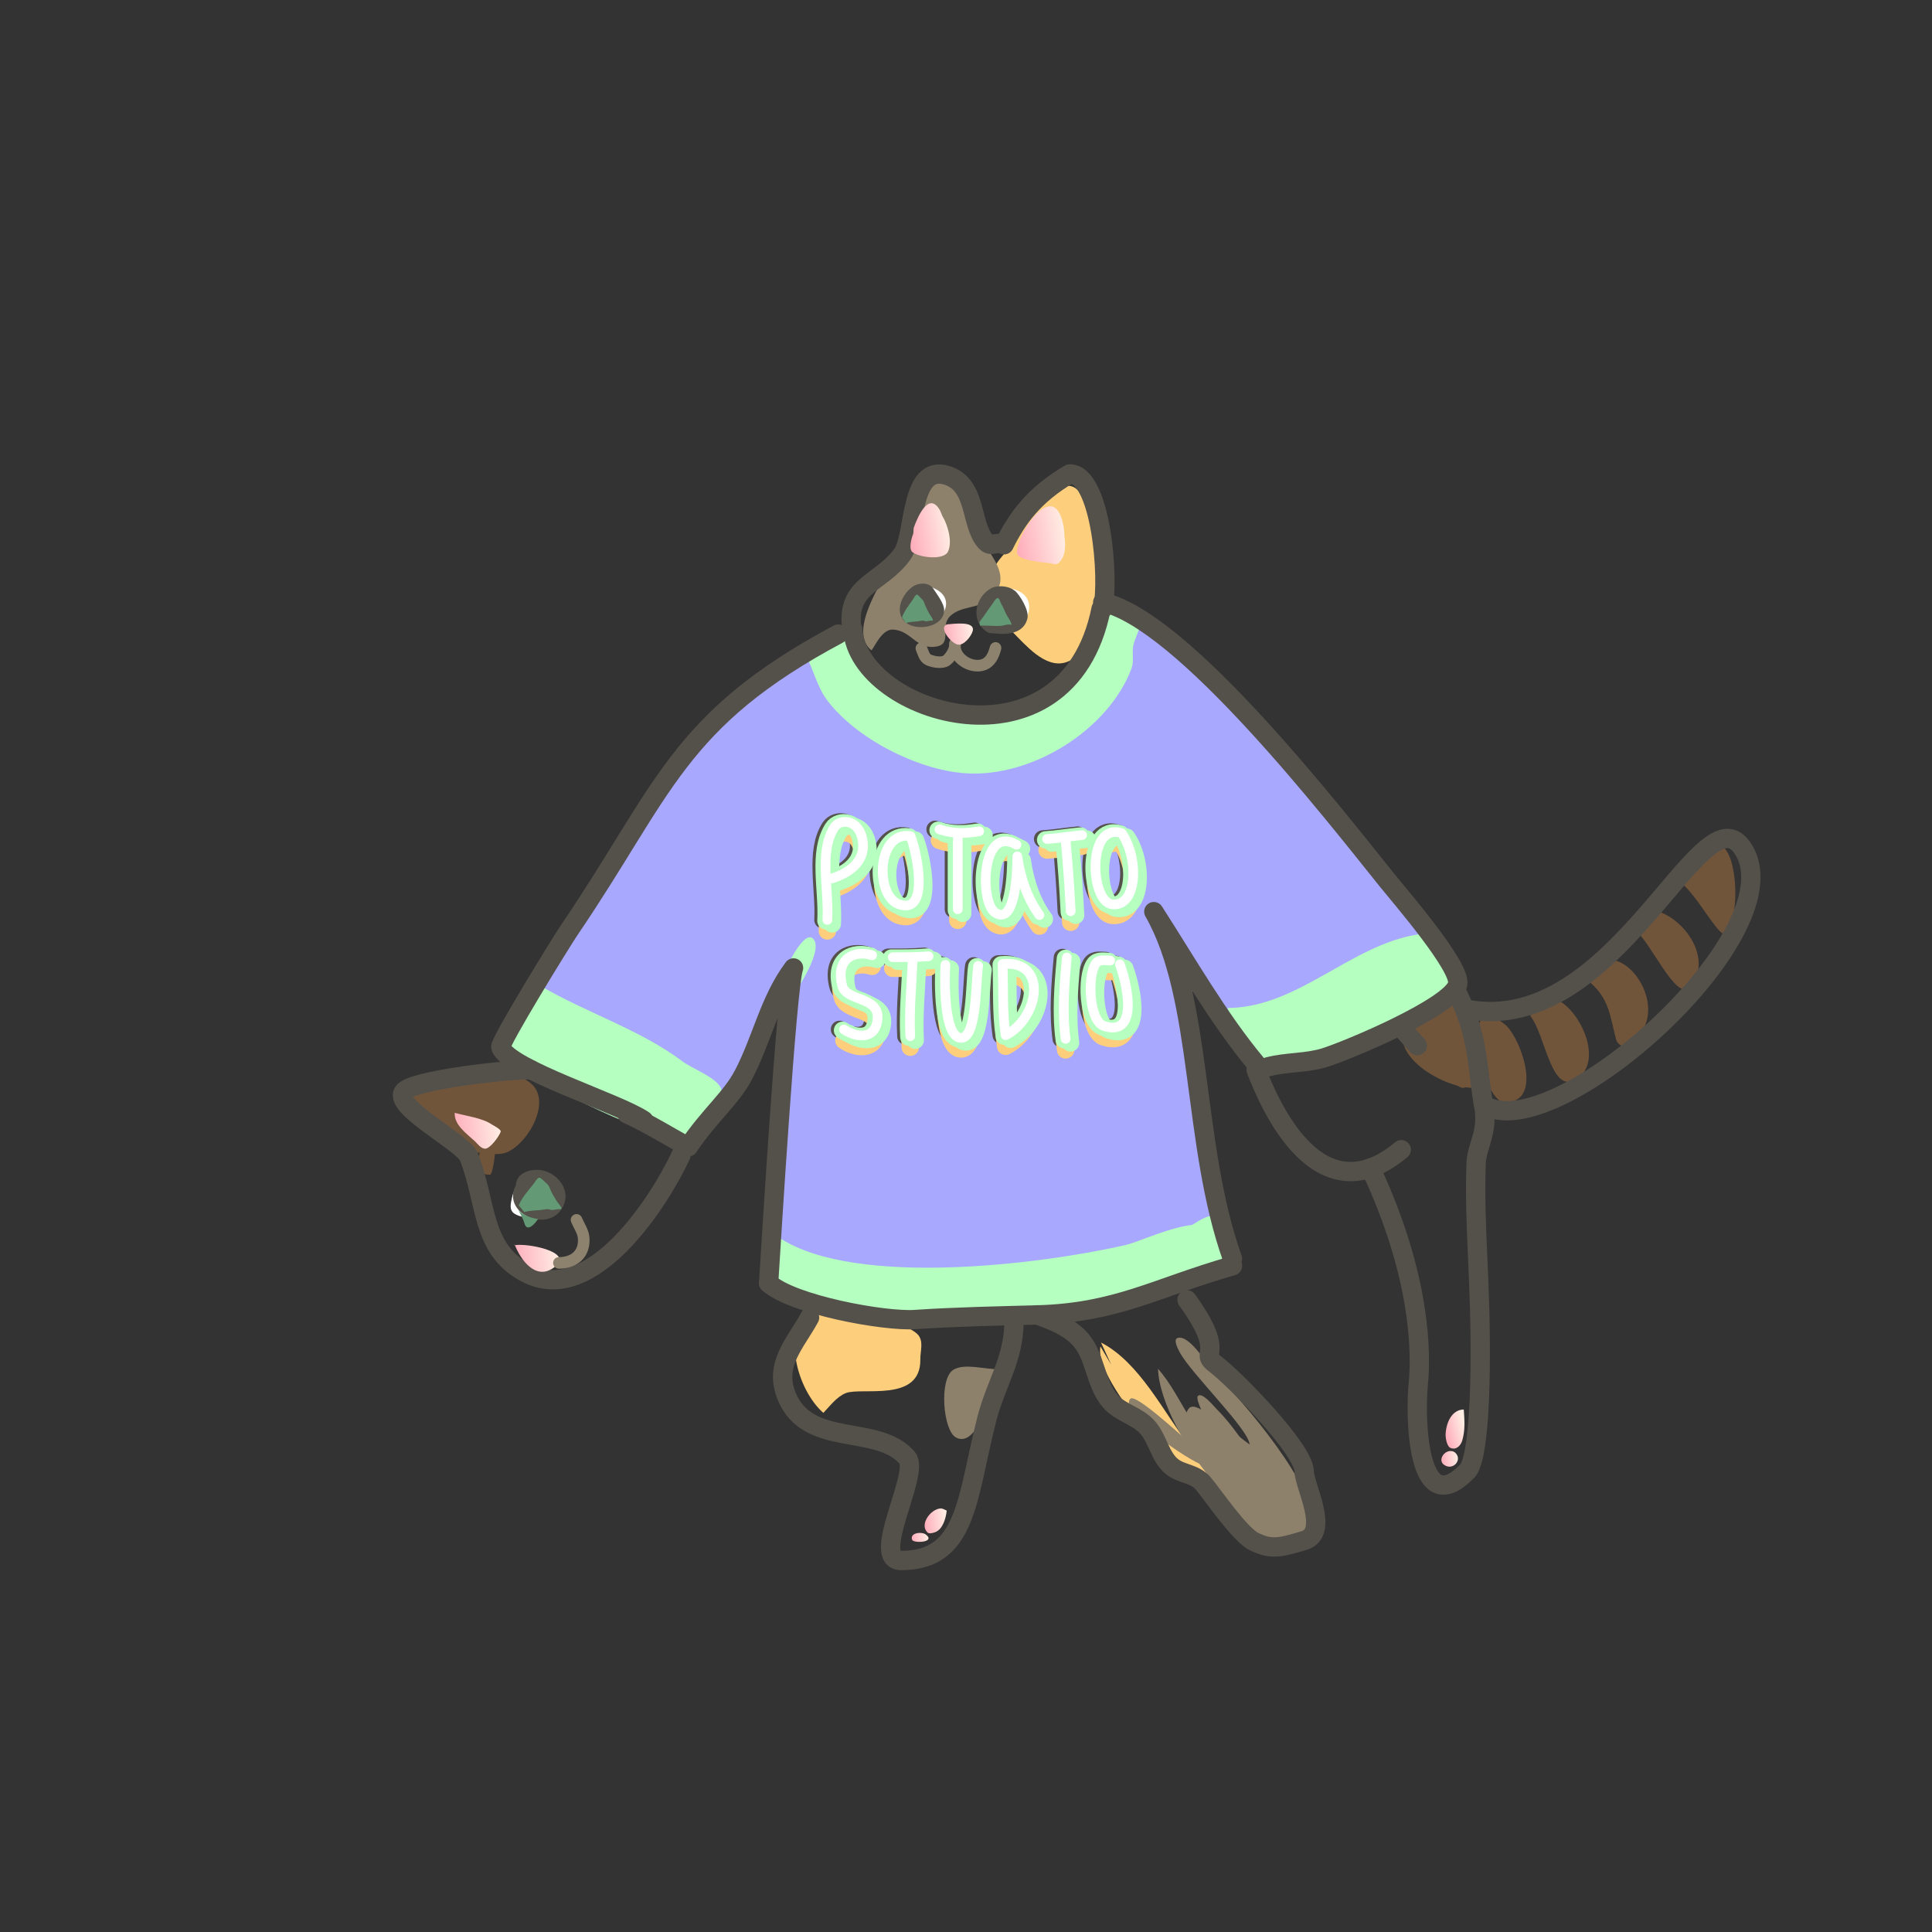 <?xml version="1.0" encoding="utf-8"?>
<svg x="0pt" y="0pt" width="1000pt" height="1000pt" viewBox="0 0 1000 1000" xmlns="http://www.w3.org/2000/svg" xmlns:xlink="http://www.w3.org/1999/xlink">
  <rect x="0" y="0" width="1000" height="1000" fill="#333333" stroke="none"/>
  <g id="1">
    <title>Layer 2</title>
    <defs>
      <title>Path</title>
      <g id="2">
        <defs>
          <path id="3" d="M438.235,333.404 C431.952,331.729,426.599,336.403,421.245,339.328 C407.016,347.104,393.548,355.602,382.339,367.432 C372.104,378.234,359.915,387.546,350.181,398.611 C328.925,422.773,302.836,464.485,286.923,492.719 C280.495,504.123,272.753,515.257,267.8,527.301 C266.358,530.808,262.87,536.311,263.203,540.188 C263.775,546.848,279.346,546.875,283.225,549.433 C296.546,558.218,311.757,566.494,326.626,572.336 C331.314,574.178,336.431,574.833,341.081,576.807 C345.977,578.885,353.646,589.199,359.459,586.11 C367.193,582,372.204,569.268,376.363,562.012 C380.474,554.841,385.856,548.247,389.864,540.951 C395.35,530.966,399.125,520.853,406.028,511.643 C408.147,519.251,405.577,528.593,404.893,536.272 C403.541,551.464,402.278,567.117,402.278,582.367 C402.278,587.595,400.651,603.873,407.443,604.009 C413.418,604.129,419.436,598.141,424.139,595.132 C435.432,587.907,446.088,582.582,455.597,572.63 C493.329,533.137,514.927,481.431,527.996,429.005 C531.734,414.006,532.089,398.343,532.21,383.036 C532.242,379.033,534.536,370.94,532.803,367.364 C531.762,365.215,525.503,368.137,523.832,368.477 C515.866,370.098,504.225,371.56,496.259,370.019 C493.874,369.557,492.032,367.71,489.715,367.029 C483.83,365.299,479.064,365.277,473.616,361.79 C470.787,359.979,469.333,356.83,466.515,355.005 C456.187,348.321,446.667,342.678,438.235,333.404 z"/>
        </defs>
        <use xlink:href="#3" style="fill:#a9a8ff;fill-opacity:1;fill-rule:nonzero;opacity:1;stroke:none;"/>
      </g>
    </defs>
    <use xlink:href="#2"/>
    <defs>
      <title>Path</title>
      <g id="4">
        <defs>
          <path id="5" d="M406.436,597.902 C403.314,613.511,405.095,628.689,403.001,644.255 C402.363,648.993,399.976,659.076,403.421,663.158 C413.964,675.655,434.765,674.756,449.352,678.371 C477.806,685.423,503.295,677.856,531.555,675.225 C543.193,674.142,554.678,675.018,566.296,673.131 C577.767,671.267,588.436,666.351,599.631,663.88 C606.88,662.279,613.413,664.29,620.599,660.772 C632.982,654.709,631.616,640.887,629.292,629.047 C623.51,599.586,617.511,575.864,614.754,545.656 C614.211,539.702,612.991,516.211,617.717,512.378 C623.066,508.04,628.106,516.018,629.756,519.718 C633.688,528.541,644.967,554.321,655.197,555.308 C664.317,556.188,670.675,546.366,678.628,543.562 C697.509,536.906,722.102,535.578,737.08,521.13 C744.031,514.424,750.98,511.285,747.102,499.559 C744.016,490.226,733.449,479.563,726.83,472.486 C716.72,461.677,707.419,448.781,697.905,437.04 C692.416,430.267,688.661,419.337,679.836,416.011 C656.438,407.193,610.879,412.096,585.351,413.275 C558.213,414.528,524.194,415.123,502.567,433.395 C479.739,452.682,470.912,477.049,457.955,502.993 C441.308,536.323,425.294,566.467,406.436,597.902 z"/>
        </defs>
        <use xlink:href="#5" style="fill:#a9a8ff;fill-opacity:1;fill-rule:nonzero;opacity:1;stroke:none;"/>
      </g>
    </defs>
    <use xlink:href="#4"/>
    <defs>
      <title>Path</title>
      <g id="6">
        <defs>
          <path id="7" d="M543.85,441.668 C542.076,441.55,523.573,437.42,523.169,437.049 C519.4,433.591,520.912,422.479,521.168,417.863 C522.066,401.633,519.5,386.51,529.717,372.14 C536.138,363.108,547.681,360.167,554.335,350.986 C558.372,345.416,570.965,320.116,576.22,318.87 C587.941,316.091,598.616,329.378,605.466,336.865 C611.378,343.327,619.298,346.51,625.245,352.279 C636.966,363.649,645.717,377.476,657.373,389.146 C664.758,396.54,678.121,402.058,679.886,413.77 C682.934,433.997,659.552,430.838,646.207,432.385 C632.963,433.92,619.5,436.228,606.212,437.124 C600.518,437.508,594.571,436.13,588.982,436.881 C582.694,437.726,576.939,440.356,570.581,441.047 C558.63,442.345,548.112,440.35,536.165,443.864"/>
        </defs>
        <use xlink:href="#7" style="fill:#a9a8ff;fill-opacity:1;fill-rule:nonzero;opacity:1;stroke:none;"/>
      </g>
    </defs>
    <use xlink:href="#6"/>
  </g>
  <g id="8">
    <title>Layer 3</title>
    <defs>
      <title>Path</title>
      <g id="9">
        <defs>
          <path id="10" d="M246.041,596.53 C250.728,596.53,256.856,598.174,261.318,596.782 C272.409,593.322,286.255,570.296,274.717,560.685 C262.587,550.581,241.417,561.597,228.563,563.228 C225.072,563.671,213.506,562.381,212.216,567.133 C211.873,568.394,241.842,592.709,246.041,596.53 z"/>
        </defs>
        <use xlink:href="#10" style="fill:#71553b;fill-opacity:1;fill-rule:nonzero;opacity:1;stroke:none;"/>
      </g>
    </defs>
    <use xlink:href="#9"/>
    <defs>
      <title>Path</title>
      <g id="11">
        <defs>
          <path id="12" d="M256.252,594.892 C256.554,596.3,255.002,608.057,253.63,608.041 C243.509,607.923,248.524,599.436,248.78,593.036"/>
        </defs>
        <use xlink:href="#12" style="fill:#71553b;fill-opacity:1;fill-rule:nonzero;opacity:1;stroke:none;"/>
      </g>
    </defs>
    <use xlink:href="#11"/>
    <defs>
      <title>Path</title>
      <g id="13">
        <defs>
          <path id="14" d="M754.086,528.681 C747.833,526.001,737.326,520.942,735.39,532.281 C734.433,537.883,751.96,564.371,757.745,563.066 C761.21,562.285,760.521,554.122,760.462,551.614 C760.211,540.807,756.797,528.168,749.523,520.164"/>
        </defs>
        <use xlink:href="#14" style="fill:#71553b;fill-opacity:1;fill-rule:nonzero;opacity:1;stroke:none;"/>
      </g>
    </defs>
    <use xlink:href="#13"/>
    <defs>
      <title>Path</title>
      <g id="15">
        <defs>
          <path id="16" d="M779.638,530.811 C788.12,539.293,798.642,571.365,778.487,570.502 C767.072,570.013,753.432,508.98,779.638,530.811 z"/>
        </defs>
        <use xlink:href="#16" style="fill:#71553b;fill-opacity:1;fill-rule:nonzero;opacity:1;stroke:none;"/>
      </g>
    </defs>
    <use xlink:href="#15"/>
    <defs>
      <title>Path</title>
      <g id="17">
        <defs>
          <path id="18" d="M792.11,525.944 C799.846,535.228,802.702,566.634,815.704,558.716 C837.115,545.678,801.569,495.671,792.11,525.944 z"/>
        </defs>
        <use xlink:href="#18" style="fill:#71553b;fill-opacity:1;fill-rule:nonzero;opacity:1;stroke:none;"/>
      </g>
    </defs>
    <use xlink:href="#17"/>
    <defs>
      <title>Path</title>
      <g id="19">
        <defs>
          <path id="20" d="M822.833,508.301 C833.146,517.24,833.304,526.042,836.536,538.191 C837.122,540.392,840.26,542.589,842.477,541.155 C871.905,522.12,831.775,475.509,822.833,508.301 z"/>
        </defs>
        <use xlink:href="#20" style="fill:#71553b;fill-opacity:1;fill-rule:nonzero;opacity:1;stroke:none;"/>
      </g>
    </defs>
    <use xlink:href="#19"/>
    <defs>
      <title>Path</title>
      <g id="21">
        <defs>
          <path id="22" d="M846.559,481.836 C853.874,486.569,867.506,518.373,874.362,511.059 C886.582,498.024,873.728,477.093,858.652,471.916 C850.301,469.049,846.074,472.608,846.559,481.836 z"/>
        </defs>
        <use xlink:href="#22" style="fill:#71553b;fill-opacity:1;fill-rule:nonzero;opacity:1;stroke:none;"/>
      </g>
    </defs>
    <use xlink:href="#21"/>
    <defs>
      <title>Path</title>
      <g id="23">
        <defs>
          <path id="24" d="M869.982,456.893 C877.977,462.667,889.76,485.189,892.604,483.1 C900.921,476.988,899.596,442.371,891.237,438.089 C880.563,432.621,867.379,454.935,867.853,462.976"/>
        </defs>
        <use xlink:href="#24" style="fill:#71553b;fill-opacity:1;fill-rule:nonzero;opacity:1;stroke:none;"/>
      </g>
    </defs>
    <use xlink:href="#23"/>
    <defs>
      <title>Path</title>
      <g id="25">
        <defs>
          <path id="26" d="M761.849,563.027 C746.143,563.027,712.971,543.426,731.346,525.687 C733.845,523.275,737.454,524.406,740.471,523.25 C744.542,521.689,750.941,516.844,755.599,518.721 C759.363,520.238,761.505,557.184,761.849,563.027 z"/>
        </defs>
        <use xlink:href="#26" style="fill:#71553b;fill-opacity:1;fill-rule:nonzero;opacity:1;stroke:none;"/>
      </g>
    </defs>
    <use xlink:href="#25"/>
    <defs>
      <title>Path</title>
      <g id="27">
        <defs>
          <path id="28" d="M521.739,284.547 C503.616,303.341,511.59,314.431,526.974,330.062 C534.166,337.37,544.807,348.437,555.65,340.828 C561.542,336.693,563.218,327.993,565.236,321.703 C572.369,299.461,574.182,290.515,563.911,268.48 C561.453,263.206,561.855,256.471,556.684,252.711 C545.893,244.863,525.302,275.778,521.739,284.547 z"/>
        </defs>
        <use xlink:href="#28" style="fill:#fdcf7c;fill-opacity:1;fill-rule:nonzero;opacity:1;stroke:none;"/>
      </g>
    </defs>
    <use xlink:href="#27"/>
    <defs>
      <title>Path</title>
      <g id="29">
        <defs>
          <path id="30" d="M426.166,731.306 C429.563,727.784,433.162,722.838,437.863,721.043 C446.254,717.839,476.729,726.146,476.366,703.547 C476.301,699.479,478.081,694.678,475.423,691.202 C469.792,683.836,429.214,673.475,421.546,677.775 C403.356,687.975,412.786,719.653,426.166,731.306 z"/>
        </defs>
        <use xlink:href="#30" style="fill:#fdcf7c;fill-opacity:1;fill-rule:nonzero;opacity:1;stroke:none;"/>
      </g>
    </defs>
    <use xlink:href="#29"/>
    <defs>
      <title>Path</title>
      <g id="31">
        <defs>
          <path id="32" d="M575.169,706.388 C575.169,706.388,569.889,694.893,569.889,694.893 C589.876,705.17,602.366,731.181,615.501,748.172 C617.004,750.117,629.417,767.357,626.037,768.406 C617.834,770.951,565.664,715.195,569.609,696.936"/>
        </defs>
        <use xlink:href="#32" style="fill:#fdcf7c;fill-opacity:1;fill-rule:nonzero;opacity:1;stroke:none;"/>
      </g>
    </defs>
    <use xlink:href="#31"/>
    <defs>
      <title>Path</title>
      <g id="33">
        <defs>
          <path id="34" d="M506.119,275.82 C510.969,286.38,526.05,298.568,511.983,310.267 C506.126,315.138,497.323,313.544,491.761,318.927 C486.417,324.1,492.871,332.993,485.077,334.564 C474.3,336.736,471.878,326.226,462.086,325.872 C455.767,325.643,451.744,337.218,450.921,336.517 C435.466,323.358,468.219,286.208,471.936,271.654 C473.319,266.237,477.939,250.623,484.232,249.458 C497.779,246.952,499.787,268.25,506.119,275.82 z"/>
        </defs>
        <use xlink:href="#34" style="fill:#8d816c;fill-opacity:1;fill-rule:nonzero;opacity:1;stroke:none;"/>
      </g>
    </defs>
    <use xlink:href="#33"/>
    <defs>
      <title>Path</title>
      <g id="35">
        <defs>
          <path id="36" d="M625.993,764.425 C614.917,751.101,600.023,726.193,599.382,708.478 C612.514,723.171,620.204,750.32,639.081,759.278 C638.935,746.963,624.706,735.507,619.899,724.64 C629,732.315,637.062,740.662,646.782,747.649 C646.345,739.755,616.551,711.013,610.675,700.014 C609.991,698.733,606.983,693.316,609.503,692.53 C615.944,690.521,625.844,708.04,629.774,711.855 C641.984,723.709,683.921,772.036,677.82,788.667 C665.099,823.341,634.515,775.032,625.993,764.425 z"/>
        </defs>
        <use xlink:href="#36" style="fill:#8d816c;fill-opacity:1;fill-rule:nonzero;opacity:1;stroke:none;"/>
      </g>
    </defs>
    <use xlink:href="#35"/>
    <defs>
      <title>Path</title>
      <g id="37">
        <defs>
          <path id="38" d="M644.244,759.923 C635.07,754.052,628.227,742.206,623.202,732.647 C622.469,731.253,618.572,723.551,620.159,722.41 C622.547,720.691,628.29,727.924,629.698,729.317 C638.554,738.084,644.469,748.326,652.011,758.105"/>
        </defs>
        <use xlink:href="#38" style="fill:#8d816c;fill-opacity:1;fill-rule:nonzero;opacity:1;stroke:none;"/>
      </g>
    </defs>
    <use xlink:href="#37"/>
    <defs>
      <title>Path</title>
      <g id="39">
        <defs>
          <path id="40" d="M650.222,759.297 C646.28,754.424,620.89,722.005,615.295,729.091 C605.661,741.289,634.403,763.996,641.406,772.652"/>
        </defs>
        <use xlink:href="#40" style="fill:#8d816c;fill-opacity:1;fill-rule:nonzero;opacity:1;stroke:none;"/>
      </g>
    </defs>
    <use xlink:href="#39"/>
    <defs>
      <title>Path</title>
      <g id="41">
        <defs>
          <path id="42" d="M615.969,746.812 C612.626,744.35,587.764,720.917,585.04,724.025 C578.582,731.395,615.718,756.43,623.089,758.571"/>
        </defs>
        <use xlink:href="#42" style="fill:#8d816c;fill-opacity:1;fill-rule:nonzero;opacity:1;stroke:none;"/>
      </g>
    </defs>
    <use xlink:href="#41"/>
    <defs>
      <title>Path</title>
      <g id="43">
        <defs>
          <path id="44" d="M516.144,708.67 C509.514,708.736,498.914,705.482,493.359,709.054 C485.962,713.811,488.098,740.416,494.78,744.026 C506.457,750.336,514.099,717.863,516.144,708.67 z"/>
        </defs>
        <use xlink:href="#44" style="fill:#8d816c;fill-opacity:1;fill-rule:nonzero;opacity:1;stroke:none;"/>
      </g>
    </defs>
    <use xlink:href="#43"/>
  </g>
  <g id="45">
    <title>Layer 5</title>
    <defs>
      <title>Path</title>
      <g id="46">
        <defs>
          <path id="47" d="M417.049,339.076 C421.038,346.49,422.982,355.581,428.053,362.338 C442.988,382.239,474.734,398.426,499.425,400.229 C533.555,402.722,573.611,378.066,585.66,346.013 C587.016,342.407,585.938,338.475,586.481,334.774 C587.163,330.129,591.105,324.613,590.419,319.808 C589.418,312.802,571.528,312.292,567.706,316.266 C563.138,321.017,563.622,328.722,560.588,334.219 C550.739,352.06,537.947,365.017,516.021,367.193 C505.746,368.212,495.72,365.921,485.604,365.8 C482.218,365.76,478.923,368.647,475.494,367.538 C469.611,365.636,461.489,357.394,456.952,353.168 C450.275,346.95,446.368,333.163,438.43,329.28 C430.237,325.273,419.449,332.064,417.049,339.076 z"/>
        </defs>
        <use xlink:href="#47" style="fill:#b5ffc1;fill-opacity:1;fill-rule:nonzero;opacity:1;stroke:none;"/>
      </g>
    </defs>
    <use xlink:href="#46"/>
    <defs>
      <title>Path</title>
      <g id="48">
        <defs>
          <path id="49" d="M280.064,510.464 C303.461,524.179,331.738,533.131,353.298,549.407 C358.129,553.054,371.228,557.86,373.27,563.512 C373.96,565.423,369.33,576.304,368,578.159 C364.459,583.102,354.932,588.729,348.732,588.385 C333.147,587.519,271.475,558.533,263.733,545.435 C258.283,536.213,270.401,511.201,280.064,510.464 z"/>
        </defs>
        <use xlink:href="#49" style="fill:#b5ffc1;fill-opacity:1;fill-rule:nonzero;opacity:1;stroke:none;"/>
      </g>
    </defs>
    <use xlink:href="#48"/>
    <defs>
      <title>Path</title>
      <g id="50">
        <defs>
          <path id="51" d="M635.374,521.735 C671.75,521.587,698.836,489.2,733.83,483.677 C739.717,482.748,752.462,504.515,752.426,510.144 C752.374,518.431,729.459,525.3,723.606,529.179 C712.724,536.391,663.653,553.481,651.589,548.964 C643.515,545.941,638.037,529.359,635.374,521.735 z"/>
        </defs>
        <use xlink:href="#51" style="fill:#b5ffc1;fill-opacity:1;fill-rule:nonzero;opacity:1;stroke:none;"/>
      </g>
    </defs>
    <use xlink:href="#50"/>
    <defs>
      <title>Path</title>
      <g id="52">
        <defs>
          <path id="53" d="M403.874,507.808 C405.009,504.767,415.392,481.232,420.647,485.688 C426.786,490.894,412.783,512.157,409.651,516.479"/>
        </defs>
        <use xlink:href="#53" style="fill:#b5ffc1;fill-opacity:1;fill-rule:nonzero;opacity:1;stroke:none;"/>
      </g>
    </defs>
    <use xlink:href="#52"/>
    <defs>
      <title>Path</title>
      <g id="54">
        <defs>
          <path id="55" d="M403.883,640.994 C443.312,666.316,538.204,654.501,582.38,644.495 C594.116,641.837,633.577,620.499,634.01,646.78 C634.257,661.73,592.506,670.097,582.069,674.534 C556.69,685.322,416.164,687.236,398.868,665.045 C395.116,660.231,402.989,646.527,403.883,640.994 z"/>
        </defs>
        <use xlink:href="#55" style="fill:#b5ffc1;fill-opacity:1;fill-rule:nonzero;opacity:1;stroke:none;"/>
      </g>
    </defs>
    <use xlink:href="#54"/>
    <defs>
      <title>Path</title>
      <g id="56">
        <defs>
          <path id="57" d="M610.252,638.615 C613.988,636.33,627.126,625.899,629.52,630.449 C635.145,641.142,619.042,642.624,612.516,643.751"/>
        </defs>
        <use xlink:href="#57" style="fill:#b5ffc1;fill-opacity:1;fill-rule:nonzero;opacity:1;stroke:none;"/>
      </g>
    </defs>
    <use xlink:href="#56"/>
  </g>
  <g id="58">
    <title>Layer 1</title>
    <defs>
      <title>Path</title>
      <g id="59">
        <defs>
          <path id="60" d="M441.394,325.861 C444.317,369.719,552.414,402.696,569.936,315.09"/>
        </defs>
        <use xlink:href="#60" style="fill:none;opacity:1;stroke:#54514b;stroke-linecap:round;stroke-linejoin:round;stroke-miterlimit:11;stroke-opacity:1;stroke-width:10;"/>
      </g>
    </defs>
    <use xlink:href="#59"/>
    <defs>
      <title>Path</title>
      <g id="61">
        <defs>
          <path id="62" d="M433.866,328.214 C350.489,372.681,343.848,408.982,294.889,481.012 C290.435,487.566,258.31,539.838,259.209,542.1 C263.797,553.632,320.159,570.961,333.185,579.917"/>
        </defs>
        <use xlink:href="#62" style="fill:none;opacity:1;stroke:#54514b;stroke-linecap:round;stroke-linejoin:round;stroke-miterlimit:11;stroke-opacity:1;stroke-width:10;"/>
      </g>
    </defs>
    <use xlink:href="#61"/>
    <defs>
      <title>Path</title>
      <g id="63">
        <defs>
          <path id="64" d="M570.774,311.747 C612.176,320.626,690.332,421.222,718.044,455.725 C724.45,463.7,756.568,500.735,754.483,509.472 C751.724,521.028,697.869,543.616,685.692,547.419 C676.257,550.366,666.046,549.642,656.4,552.159"/>
        </defs>
        <use xlink:href="#64" style="fill:none;opacity:1;stroke:#54514b;stroke-linecap:round;stroke-linejoin:round;stroke-miterlimit:11;stroke-opacity:1;stroke-width:10;"/>
      </g>
    </defs>
    <use xlink:href="#63"/>
    <defs>
      <title>Path</title>
      <g id="65">
        <defs>
          <path id="66" d="M324.482,576.486 C335.167,581.235,345.94,588.073,356.232,593.613 C367.453,577.037,378.385,568.556,384.755,556.458 C394.371,538.193,398.217,517.701,410.735,501.01 C407.274,510.219,399.291,640.793,397.834,664.11"/>
        </defs>
        <use xlink:href="#66" style="fill:none;opacity:1;stroke:#54514b;stroke-linecap:round;stroke-linejoin:round;stroke-miterlimit:11;stroke-opacity:1;stroke-width:10;"/>
      </g>
    </defs>
    <use xlink:href="#65"/>
    <defs>
      <title>Path</title>
      <g id="67">
        <defs>
          <path id="68" d="M397.834,664.11 C410.114,675.272,457.548,684.093,473.693,682.988 C494.256,681.58,516.14,681.164,536.747,680.603 C578.175,679.475,598.11,666.552,637.95,655.17"/>
        </defs>
        <use xlink:href="#68" style="fill:none;opacity:1;stroke:#54514b;stroke-linecap:round;stroke-linejoin:round;stroke-miterlimit:11;stroke-opacity:1;stroke-width:10;"/>
      </g>
    </defs>
    <use xlink:href="#67"/>
    <defs>
      <title>Path</title>
      <g id="69">
        <defs>
          <path id="70" d="M637.909,651.474 C616.638,591.913,622.934,516.87,597.213,471.858 C614.589,498.854,630.627,527.161,650.164,550.606"/>
        </defs>
        <use xlink:href="#70" style="fill:none;opacity:1;stroke:#54514b;stroke-linecap:round;stroke-linejoin:round;stroke-miterlimit:11;stroke-opacity:1;stroke-width:10;"/>
      </g>
    </defs>
    <use xlink:href="#69"/>
    <defs>
      <title>Path</title>
      <g id="71">
        <defs>
          <path id="72" d="M274.898,553.737 C265.806,553.232,212.371,558.91,208.71,565.356 C204.13,573.418,239.856,591.464,242.706,598.734 C252.134,622.79,248.876,646.458,272.127,658.796 C306.306,676.933,341.596,621.456,352.46,597.919"/>
        </defs>
        <use xlink:href="#72" style="fill:none;opacity:1;stroke:#54514b;stroke-linecap:round;stroke-linejoin:round;stroke-miterlimit:11;stroke-opacity:1;stroke-width:10;"/>
      </g>
    </defs>
    <use xlink:href="#71"/>
    <defs>
      <title>Path</title>
      <g id="73">
        <defs>
          <path id="74" d="M419.024,681.958 C411.858,695.265,400.367,706.051,407.184,722.709 C418.269,749.796,454.244,736.756,469.583,754.576 C476.349,762.435,450.083,807.707,466.408,807.707 C500.702,807.707,500.247,775.661,510.758,734.518 C515.455,716.13,524.807,703.494,524.824,684.073"/>
        </defs>
        <use xlink:href="#74" style="fill:none;opacity:1;stroke:#54514b;stroke-linecap:round;stroke-linejoin:round;stroke-miterlimit:11;stroke-opacity:1;stroke-width:10;"/>
      </g>
    </defs>
    <use xlink:href="#73"/>
    <defs>
      <title>Path</title>
      <g id="75">
        <defs>
          <path id="76" d="M536.814,680.547 C544.453,683.411,552.02,686.131,557.982,691.955 C567.329,701.087,566.343,715.675,574.796,725.345 C579.947,731.239,588.172,732.671,593.563,738.346 C599.206,744.287,600.323,754.217,606.758,759.225 C611.724,763.09,618.365,762.645,622.785,767.836 C627.636,773.533,641.688,794.352,649.107,797.924 C657.599,802.013,661.816,801.398,675.059,797.356 C688.483,793.259,675.059,768.812,675.059,761.685 C675.059,750.19,638.342,712.935,629.085,706.099 C620.157,699.507,635.298,701.656,614.4,672.788"/>
        </defs>
        <use xlink:href="#76" style="fill:none;opacity:1;stroke:#54514b;stroke-linecap:round;stroke-linejoin:round;stroke-miterlimit:11;stroke-opacity:1;stroke-width:10;"/>
      </g>
    </defs>
    <use xlink:href="#75"/>
    <defs>
      <title>Path</title>
      <g id="77">
        <defs>
          <path id="78" d="M441.394,328.214 C436.25,302.497,455.624,302.826,467.101,286.754 C473.948,277.166,470.515,239.915,490.144,246.052 C505.694,250.914,502.07,270.842,509.965,280.111 C513.042,283.723,515.272,279.912,519.697,281.971 C526.529,268.155,535.048,256.266,553.697,245.295 C569.936,245.295,574.294,299.722,570.774,315.09"/>
        </defs>
        <use xlink:href="#78" style="fill:none;opacity:1;stroke:#54514b;stroke-linecap:round;stroke-linejoin:round;stroke-miterlimit:11;stroke-opacity:1;stroke-width:10;"/>
      </g>
    </defs>
    <use xlink:href="#77"/>
    <defs>
      <title>Path</title>
      <g id="79">
        <defs>
          <path id="80" d="M709.337,604.587 C735.798,660.969,735.598,701.013,734.122,716.032 C732.344,734.127,733.509,788.017,759.435,761.456 C764.633,756.13,765.922,727.053,766.127,708.335 C766.629,662.31,762.906,636.272,764.008,602.461 C764.317,592.979,770.678,585.756,767.898,571.822 C764.913,556.854,765.743,536.818,754.58,514.671"/>
        </defs>
        <use xlink:href="#80" style="fill:none;opacity:1;stroke:#54514b;stroke-linecap:round;stroke-linejoin:round;stroke-miterlimit:11;stroke-opacity:1;stroke-width:10;"/>
      </g>
    </defs>
    <use xlink:href="#79"/>
    <defs>
      <title>Path</title>
      <g id="81">
        <defs>
          <path id="82" d="M650.164,553.705 C657.556,573.141,682.92,630.511,725.284,595.087"/>
        </defs>
        <use xlink:href="#82" style="fill:none;opacity:1;stroke:#54514b;stroke-linecap:round;stroke-linejoin:round;stroke-miterlimit:11;stroke-opacity:1;stroke-width:10;"/>
      </g>
    </defs>
    <use xlink:href="#81"/>
    <defs>
      <title>Path</title>
      <g id="83">
        <defs>
          <path id="84" d="M767.898,571.822 C804.447,595.162,932.212,480.872,901.538,438.409 C880.244,408.933,835.93,536.791,759.435,522.449"/>
        </defs>
        <use xlink:href="#84" style="fill:none;opacity:1;stroke:#54514b;stroke-linecap:round;stroke-linejoin:round;stroke-miterlimit:11;stroke-opacity:1;stroke-width:10;"/>
      </g>
    </defs>
    <use xlink:href="#83"/>
    <defs>
      <title>Path</title>
      <g id="85">
        <defs>
          <path id="86" d="M726.213,532.95 C726.213,532.95,733.634,541.244,733.634,541.244"/>
        </defs>
        <use xlink:href="#86" style="fill:none;opacity:1;stroke:#54514b;stroke-linecap:round;stroke-linejoin:round;stroke-miterlimit:11;stroke-opacity:1;stroke-width:10;"/>
      </g>
    </defs>
    <use xlink:href="#85"/>
  </g>
  <g id="87">
    <title>Layer 4</title>
    <linearGradient x1="471.338" y1="276.178" x2="491.576" y2="272.767" gradientUnits="userSpaceOnUse" id="90">
      <stop style="stop-color:#ffafbc;stop-opacity:1;"/>
      <stop offset="1" style="stop-color:#ffeee4;stop-opacity:1;"/>
    </linearGradient>
    <defs>
      <title>Path</title>
      <g id="88">
        <defs>
          <path id="89" d="M487.749,267.067 C487.24,265.874,486.83,264.566,486.125,263.472 C480.32,254.467,474.814,268.216,473.113,272.717 C472.613,274.041,473.043,275.496,472.506,276.812 C471.734,278.702,470.333,283.987,472.161,285.656 C475.25,288.477,488.409,290.303,490.688,285.483 C493.149,280.28,490.432,271.405,487.749,267.067 z"/>
        </defs>
        <use xlink:href="#89" style="fill:url(#90);fill-opacity:1;fill-rule:nonzero;opacity:1;stroke:none;"/>
      </g>
    </defs>
    <use xlink:href="#88"/>
    <linearGradient x1="526.463" y1="278.864" x2="551.217" y2="275.21" gradientUnits="userSpaceOnUse" id="93">
      <stop style="stop-color:#ffafbc;stop-opacity:1;"/>
      <stop offset="1" style="stop-color:#ffeee4;stop-opacity:1;"/>
    </linearGradient>
    <defs>
      <title>Path</title>
      <g id="91">
        <defs>
          <path id="92" d="M550.919,277.061 C550.966,272.928,549.124,261.35,543.006,262.078 C536.617,262.838,529.487,274.535,527.661,280.249 C527.068,282.107,525.88,284.924,526.589,286.871 C527.74,290.026,539.719,291.118,542.801,291.408 C544.22,291.542,546.453,292.598,547.663,291.611 C551.963,288.105,551.547,281.822,550.919,277.061 z"/>
        </defs>
        <use xlink:href="#92" style="fill:url(#93);fill-opacity:1;fill-rule:nonzero;opacity:1;stroke:none;"/>
      </g>
    </defs>
    <use xlink:href="#91"/>
    <linearGradient x1="266.406" y1="651.984" x2="289.535" y2="650.236" gradientUnits="userSpaceOnUse" id="96">
      <stop style="stop-color:#ffafbc;stop-opacity:1;"/>
      <stop offset="1" style="stop-color:#ffeee4;stop-opacity:1;"/>
    </linearGradient>
    <defs>
      <title>Path</title>
      <g id="94">
        <defs>
          <path id="95" d="M266.319,643.94 C269.22,651.892,277.777,664.11,287.877,655.113 C296.175,647.722,272.506,643.327,266.319,644.533"/>
        </defs>
        <use xlink:href="#95" style="fill:url(#96);fill-opacity:1;fill-rule:nonzero;opacity:1;stroke:none;"/>
      </g>
    </defs>
    <use xlink:href="#94"/>
    <linearGradient x1="235.439" y1="586.42" x2="259.091" y2="584.157" gradientUnits="userSpaceOnUse" id="99">
      <stop style="stop-color:#ffafbc;stop-opacity:1;"/>
      <stop offset="1" style="stop-color:#ffeee4;stop-opacity:1;"/>
    </linearGradient>
    <defs>
      <title>Path</title>
      <g id="97">
        <defs>
          <path id="98" d="M235.364,576.007 C241.223,577.64,249.454,578.6,254.498,581.979 C255.343,582.545,259.5,584.584,259.16,585.734 C258.478,588.037,253.618,594.743,250.977,594.567 C248.844,594.424,247.211,592.023,245.791,590.698 C241.511,586.703,235.004,582.305,235.364,576.007 z"/>
        </defs>
        <use xlink:href="#98" style="fill:url(#99);fill-opacity:1;fill-rule:nonzero;opacity:1;stroke:none;"/>
      </g>
    </defs>
    <use xlink:href="#97"/>
    <linearGradient x1="471.961" y1="796.031" x2="480.57" y2="795.466" gradientUnits="userSpaceOnUse" id="102">
      <stop style="stop-color:#ffafbc;stop-opacity:1;"/>
      <stop offset="1" style="stop-color:#ffeee4;stop-opacity:1;"/>
    </linearGradient>
    <defs>
      <title>Path</title>
      <g id="100">
        <defs>
          <path id="101" d="M479.327,794.356 C477.344,792.623,470.733,793.223,472.118,797.007 C472.81,798.897,484.385,798.402,479.327,794.356 z"/>
        </defs>
        <use xlink:href="#101" style="fill:url(#102);fill-opacity:1;fill-rule:nonzero;opacity:1;stroke:none;"/>
      </g>
    </defs>
    <use xlink:href="#100"/>
    <linearGradient x1="478.627" y1="787.984" x2="489.971" y2="786.416" gradientUnits="userSpaceOnUse" id="105">
      <stop style="stop-color:#ffafbc;stop-opacity:1;"/>
      <stop offset="1" style="stop-color:#ffeee4;stop-opacity:1;"/>
    </linearGradient>
    <defs>
      <title>Path</title>
      <g id="103">
        <defs>
          <path id="104" d="M490.014,781.889 C489.036,781.48,487.907,780.712,486.817,780.771 C481.792,781.045,475.78,788.925,480.022,793.182 C480.914,794.076,483.017,793.422,484.026,793.057 C488.032,791.607,489.647,785.621,490.014,781.889 z"/>
        </defs>
        <use xlink:href="#104" style="fill:url(#105);fill-opacity:1;fill-rule:nonzero;opacity:1;stroke:none;"/>
      </g>
    </defs>
    <use xlink:href="#103"/>
    <linearGradient x1="748.274" y1="740.899" x2="757.953" y2="738.435" gradientUnits="userSpaceOnUse" id="108">
      <stop style="stop-color:#ffafbc;stop-opacity:1;"/>
      <stop offset="1" style="stop-color:#ffeee4;stop-opacity:1;"/>
    </linearGradient>
    <defs>
      <title>Path</title>
      <g id="106">
        <defs>
          <path id="107" d="M757.646,729.556 C751.274,729.65,748.451,736.675,748.242,742.476 C748.179,744.222,748.882,748.624,750.726,749.419 C753.812,750.75,756.13,748.142,756.886,745.488 C758.427,740.08,758.018,735.084,757.646,729.556 z"/>
        </defs>
        <use xlink:href="#107" style="fill:url(#108);fill-opacity:1;fill-rule:nonzero;opacity:1;stroke:none;"/>
      </g>
    </defs>
    <use xlink:href="#106"/>
    <linearGradient x1="746.085" y1="755.587" x2="754.606" y2="754.599" gradientUnits="userSpaceOnUse" id="111">
      <stop style="stop-color:#ffafbc;stop-opacity:1;"/>
      <stop offset="1" style="stop-color:#ffeee4;stop-opacity:1;"/>
    </linearGradient>
    <defs>
      <title>Path</title>
      <g id="109">
        <defs>
          <path id="110" d="M752.896,751.632 C748.641,749.092,743.615,755.377,747.375,758.141 C752.093,761.61,757.48,755.27,752.896,751.632 z"/>
        </defs>
        <use xlink:href="#110" style="fill:url(#111);fill-opacity:1;fill-rule:nonzero;opacity:1;stroke:none;"/>
      </g>
    </defs>
    <use xlink:href="#109"/>
    <defs>
      <title>Path</title>
      <g id="112">
        <defs>
          <path id="113" d="M523.891,304.776 C509.015,300.071,499.653,319.882,514.765,326.171 C529.431,332.274,541.674,308.916,523.891,304.776 z"/>
        </defs>
        <use xlink:href="#113" style="fill:#ffffff;fill-opacity:1;fill-rule:nonzero;opacity:1;stroke:none;"/>
      </g>
    </defs>
    <use xlink:href="#112"/>
    <defs>
      <title>Path</title>
      <g id="114">
        <defs>
          <path id="115" d="M481.874,303.88 C471.897,301.891,459.768,314.177,471.513,321.322 C484.126,328.994,499.199,309.832,481.874,303.88 z"/>
        </defs>
        <use xlink:href="#115" style="fill:#ffffff;fill-opacity:1;fill-rule:nonzero;opacity:1;stroke:none;"/>
      </g>
    </defs>
    <use xlink:href="#114"/>
    <defs>
      <title>Path</title>
      <g id="116">
        <defs>
          <path id="117" d="M276.701,614.048 C270.837,611.641,266.17,613.67,264.982,619.952 C264.425,622.894,263.227,626.458,266.575,628.365 C278.703,635.273,287.112,617.076,274.055,612.079"/>
        </defs>
        <use xlink:href="#117" style="fill:#ffffff;fill-opacity:1;fill-rule:nonzero;opacity:1;stroke:none;"/>
      </g>
    </defs>
    <use xlink:href="#116"/>
    <defs>
      <title>Path</title>
      <g id="118">
        <defs>
          <path id="119" d="M482.903,304.45 C484.778,307.435,488.949,312.472,488.691,316.209 C488.097,324.812,474.338,326.74,468.877,322.239 C462.435,316.929,466.941,307.3,472.485,303.593 C475.705,301.44,480.609,301.405,482.903,304.45 z"/>
        </defs>
        <use xlink:href="#119" style="fill:#54524b;fill-opacity:1;fill-rule:nonzero;opacity:1;stroke:none;"/>
      </g>
    </defs>
    <use xlink:href="#118"/>
    <defs>
      <title>Path</title>
      <g id="120">
        <defs>
          <path id="121" d="M524.92,305.358 C527.974,307.991,532.745,315.899,531.804,320.058 C530.083,327.663,521.826,328.656,515.566,327.918 C513.387,327.661,512.255,328.138,510.309,326.703 C502.053,320.617,505.034,308.887,512.957,304.509 C516.527,302.537,524.185,303.317,526.098,306.998"/>
        </defs>
        <use xlink:href="#121" style="fill:#54524b;fill-opacity:1;fill-rule:nonzero;opacity:1;stroke:none;"/>
      </g>
    </defs>
    <use xlink:href="#120"/>
    <defs>
      <title>Path</title>
      <g id="122">
        <defs>
          <path id="123" d="M267.001,613.48 C258.904,629.021,286.623,639.783,292.225,622.447 C294.768,614.576,287.425,606.587,279.846,605.639 C274.151,604.926,267.277,607.196,267.001,613.48 z"/>
        </defs>
        <use xlink:href="#123" style="fill:#54524b;fill-opacity:1;fill-rule:nonzero;opacity:1;stroke:none;"/>
      </g>
    </defs>
    <use xlink:href="#122"/>
    <defs>
      <title>Path</title>
      <g id="124">
        <defs>
          <path id="125" d="M466.859,319.596 C468.021,316.302,470.307,313.412,472.324,310.59 C472.791,309.936,473.721,307.963,474.51,307.77 C475.07,307.633,476.682,309.704,477.145,310.104 C478.268,311.073,478.425,312.197,478.951,313.485 C479.517,314.872,480.262,316.288,480.986,317.598 C481.499,318.527,482.71,319.937,482.898,320.951 C482.972,321.354,481.937,321.262,481.704,321.263 C480.864,321.264,479.99,321.635,479.177,321.585 C478.729,321.558,478.359,321.252,477.899,321.228 C476.81,321.172,475.905,321.521,474.86,321.612 C472.899,321.781,470.76,321.897,468.886,322.434"/>
        </defs>
        <use xlink:href="#125" style="fill:#639a75;fill-opacity:1;fill-rule:nonzero;opacity:1;stroke:none;"/>
      </g>
    </defs>
    <use xlink:href="#124"/>
    <defs>
      <title>Path Copy</title>
      <g id="126">
        <defs>
          <path id="127" d="M268.526,623.875 C270.128,619.883,273.28,616.379,276.059,612.959 C276.704,612.166,277.986,609.774,279.073,609.541 C279.845,609.375,282.067,611.885,282.706,612.37 C284.254,613.544,284.47,614.907,285.195,616.468 C285.975,618.148,287.003,619.865,288.001,621.453 C288.708,622.578,290.377,624.288,290.636,625.517 C290.738,626.005,289.312,625.894,288.991,625.894 C287.832,625.896,286.628,626.346,285.507,626.285 C284.889,626.252,284.38,625.881,283.745,625.852 C282.244,625.784,280.996,626.208,279.556,626.317 C276.852,626.523,273.904,626.663,271.32,627.314"/>
        </defs>
        <use xlink:href="#127" style="fill:#639a75;fill-opacity:1;fill-rule:nonzero;opacity:1;stroke:none;"/>
      </g>
    </defs>
    <use xlink:href="#126"/>
    <defs>
      <title>Path</title>
      <g id="128">
        <defs>
          <path id="129" d="M506.945,322.024 C509.29,318.895,511.416,315.559,513.747,312.468 C514.262,311.784,515.468,309.464,516.474,309.563 C517.42,309.656,517.778,311.906,518.228,312.591 C519.252,314.151,519.814,315.863,520.63,317.531 C521.572,319.455,523.139,321.246,523.64,323.425 C521.706,322.818,519.777,323.82,517.867,323.94 C514.309,324.165,510.724,323.628,507.236,323.833"/>
        </defs>
        <use xlink:href="#129" style="fill:#639a75;fill-opacity:1;fill-rule:nonzero;opacity:1;stroke:none;"/>
      </g>
    </defs>
    <use xlink:href="#128"/>
    <defs>
      <title>Path</title>
      <g id="130">
        <defs>
          <path id="131" d="M476.908,335.536 C477.704,337.484,478.42,340.56,480.526,341.503 C482.882,342.557,486.555,343.226,489.033,342.325 C491.515,341.421,494.909,335.667,494.292,333.051 C493.181,340.503,502.397,346.267,508.891,344.101 C512.751,342.813,514.379,338.94,515.292,335.381"/>
        </defs>
        <use xlink:href="#131" style="fill:none;opacity:1;stroke:#8c826d;stroke-linecap:round;stroke-linejoin:round;stroke-miterlimit:11;stroke-opacity:1;stroke-width:6;"/>
      </g>
    </defs>
    <use xlink:href="#130"/>
    <defs>
      <title>Path</title>
      <g id="132">
        <defs>
          <path id="133" d="M289.291,653.678 C297.134,653.678,302.765,649.079,302.107,640.69 C301.856,637.49,299.623,634.336,298.414,631.415"/>
        </defs>
        <use xlink:href="#133" style="fill:none;opacity:1;stroke:#8c826d;stroke-linecap:round;stroke-linejoin:round;stroke-miterlimit:11;stroke-opacity:1;stroke-width:6;"/>
      </g>
    </defs>
    <use xlink:href="#132"/>
    <linearGradient x1="488.673" y1="328.882" x2="503.527" y2="327.546" gradientUnits="userSpaceOnUse" id="136">
      <stop style="stop-color:#ffafbc;stop-opacity:1;"/>
      <stop offset="1" style="stop-color:#ffeee4;stop-opacity:1;"/>
    </linearGradient>
    <defs>
      <title>Path</title>
      <g id="134">
        <defs>
          <path id="135" d="M490.39,323.147 C493.363,322.968,504.913,321.198,503.456,326.646 C502.765,329.229,498.962,334.205,495.783,333.653 C492.307,333.05,485.349,324.475,490.39,323.147 z"/>
        </defs>
        <use xlink:href="#135" style="fill:url(#136);fill-opacity:1;fill-rule:nonzero;opacity:1;stroke:none;"/>
      </g>
    </defs>
    <use xlink:href="#134"/>
    <defs>
      <title>Path</title>
      <g id="137">
        <defs>
          <path id="138" d="M268.244,626.283 C269.272,628.106,270.206,629.841,270.972,631.797 C271.32,632.685,271.639,634.344,272.392,634.97 C274.358,636.605,277.616,632.329,278.495,630.961 C275.097,630.549,270.458,628.903,268.244,626.283 z"/>
        </defs>
        <use xlink:href="#138" style="fill:#639a75;fill-opacity:1;fill-rule:nonzero;opacity:1;stroke:none;"/>
      </g>
    </defs>
    <use xlink:href="#137"/>
  </g>
  <g id="139" style="mix-blend-mode:difference;">
    <title>Layer 6 Copy Copy</title>
    <defs>
      <title>Path</title>
      <g id="140">
        <defs>
          <path id="141" d="M425.956,476.116 C426.858,460.188,421.479,440.822,429.51,428.276 C432.633,423.397,442.858,423.97,444.31,435.753 C445.716,447.166,435.167,452.529,428.325,454.688"/>
        </defs>
        <use xlink:href="#141" style="fill:none;opacity:1;stroke:#54524b;stroke-linecap:round;stroke-linejoin:round;stroke-miterlimit:13;stroke-opacity:1;stroke-width:9;"/>
      </g>
    </defs>
    <use xlink:href="#140"/>
    <defs>
      <title>Path</title>
      <g id="142">
        <defs>
          <path id="143" d="M468.993,432.761 C451.491,429.999,450.5,463.685,463.071,468.07 C479.001,473.626,472.496,441.606,468.993,432.761 z"/>
        </defs>
        <use xlink:href="#143" style="fill:none;opacity:1;stroke:#54524b;stroke-linecap:round;stroke-linejoin:round;stroke-miterlimit:13;stroke-opacity:1;stroke-width:9;"/>
      </g>
    </defs>
    <use xlink:href="#142"/>
    <defs>
      <title>Path</title>
      <g id="144">
        <defs>
          <path id="145" d="M483.996,429.273 C490.981,431.624,497.387,431.471,504.527,430.269"/>
        </defs>
        <use xlink:href="#145" style="fill:none;opacity:1;stroke:#54524b;stroke-linecap:round;stroke-linejoin:round;stroke-miterlimit:13;stroke-opacity:1;stroke-width:9;"/>
      </g>
    </defs>
    <use xlink:href="#144"/>
    <defs>
      <title>Path</title>
      <g id="146">
        <defs>
          <path id="147" d="M493.472,431.764 C493.472,444.749,493.472,457.662,493.472,470.634"/>
        </defs>
        <use xlink:href="#147" style="fill:none;opacity:1;stroke:#54524b;stroke-linecap:round;stroke-linejoin:round;stroke-miterlimit:13;stroke-opacity:1;stroke-width:9;"/>
      </g>
    </defs>
    <use xlink:href="#146"/>
    <defs>
      <title>Path</title>
      <g id="148">
        <defs>
          <path id="149" d="M523.874,437.246 C505.521,426.555,504.748,467.012,512.768,472.349 C523.5,479.491,524.269,450.211,524.269,443.226 C525.87,454.526,529.611,465.273,535.719,473.624"/>
        </defs>
        <use xlink:href="#149" style="fill:none;opacity:1;stroke:#54524b;stroke-linecap:round;stroke-linejoin:round;stroke-miterlimit:13;stroke-opacity:1;stroke-width:9;"/>
      </g>
    </defs>
    <use xlink:href="#148"/>
    <defs>
      <title>Path</title>
      <g id="150">
        <defs>
          <path id="151" d="M539.667,434.256 C545.759,433.851,551.746,432.811,557.829,432.263"/>
        </defs>
        <use xlink:href="#151" style="fill:none;opacity:1;stroke:#54524b;stroke-linecap:round;stroke-linejoin:round;stroke-miterlimit:13;stroke-opacity:1;stroke-width:9;"/>
      </g>
    </defs>
    <use xlink:href="#150"/>
    <defs>
      <title>Path</title>
      <g id="152">
        <defs>
          <path id="153" d="M549.143,433.758 C550.378,446.235,551.285,459.083,551.907,471.631"/>
        </defs>
        <use xlink:href="#153" style="fill:none;opacity:1;stroke:#54524b;stroke-linecap:round;stroke-linejoin:round;stroke-miterlimit:13;stroke-opacity:1;stroke-width:9;"/>
      </g>
    </defs>
    <use xlink:href="#152"/>
    <defs>
      <title>Path</title>
      <g id="154">
        <defs>
          <path id="155" d="M578.36,431.266 C560.291,425.184,561.889,466.653,573.279,468.051 C586.366,469.657,587.447,444.646,578.36,431.266 z"/>
        </defs>
        <use xlink:href="#155" style="fill:none;opacity:1;stroke:#54524b;stroke-linecap:round;stroke-linejoin:round;stroke-miterlimit:13;stroke-opacity:1;stroke-width:9;"/>
      </g>
    </defs>
    <use xlink:href="#154"/>
    <defs>
      <title>Path</title>
      <g id="156">
        <defs>
          <path id="157" d="M449.137,494.452 C440.456,491.713,429.906,495.55,433.678,510.293 C435.857,518.81,454.468,515.296,451.702,529.084 C449.686,539.129,439.15,536.157,434.528,532.823"/>
        </defs>
        <use xlink:href="#157" style="fill:none;opacity:1;stroke:#54524b;stroke-linecap:round;stroke-linejoin:round;stroke-miterlimit:13;stroke-opacity:1;stroke-width:9;"/>
      </g>
    </defs>
    <use xlink:href="#156"/>
    <defs>
      <title>Path</title>
      <g id="158">
        <defs>
          <path id="159" d="M459.797,495.448 C466,495.448,472.163,495.471,478.354,494.95"/>
        </defs>
        <use xlink:href="#159" style="fill:none;opacity:1;stroke:#54524b;stroke-linecap:round;stroke-linejoin:round;stroke-miterlimit:13;stroke-opacity:1;stroke-width:9;"/>
      </g>
    </defs>
    <use xlink:href="#158"/>
    <defs>
      <title>Path</title>
      <g id="160">
        <defs>
          <path id="161" d="M470.063,497.94 C469.509,510.513,468.219,523.828,468.878,536.312"/>
        </defs>
        <use xlink:href="#161" style="fill:none;opacity:1;stroke:#54524b;stroke-linecap:round;stroke-linejoin:round;stroke-miterlimit:13;stroke-opacity:1;stroke-width:9;"/>
      </g>
    </defs>
    <use xlink:href="#160"/>
    <defs>
      <title>Path</title>
      <g id="162">
        <defs>
          <path id="163" d="M487.04,499.435 C486.591,507.371,486.177,536.789,495.014,537.219 C503.502,537.633,502.727,507.263,504.018,499.933"/>
        </defs>
        <use xlink:href="#163" style="fill:none;opacity:1;stroke:#54524b;stroke-linecap:round;stroke-linejoin:round;stroke-miterlimit:13;stroke-opacity:1;stroke-width:9;"/>
      </g>
    </defs>
    <use xlink:href="#162"/>
    <defs>
      <title>Path</title>
      <g id="164">
        <defs>
          <path id="165" d="M518.232,535.813 C516.428,523.672,517.14,511.255,516.652,498.937 C540.638,496.803,535.414,527.138,518.232,535.813 z"/>
        </defs>
        <use xlink:href="#165" style="fill:none;opacity:1;stroke:#54524b;stroke-linecap:round;stroke-linejoin:round;stroke-miterlimit:13;stroke-opacity:1;stroke-width:9;"/>
      </g>
    </defs>
    <use xlink:href="#164"/>
    <defs>
      <title>Path</title>
      <g id="166">
        <defs>
          <path id="167" d="M549.905,495.594 C548.605,509.537,547.449,523.823,549.281,537.699"/>
        </defs>
        <use xlink:href="#167" style="fill:none;opacity:1;stroke:#54524b;stroke-linecap:round;stroke-linejoin:round;stroke-miterlimit:13;stroke-opacity:1;stroke-width:9;"/>
      </g>
    </defs>
    <use xlink:href="#166"/>
    <defs>
      <title>Path</title>
      <g id="168">
        <defs>
          <path id="169" d="M572.353,497.168 C570.157,497.168,566.623,496.336,564.968,498.606 C560.34,504.952,561.379,528.528,569.129,531.043 C587.033,536.854,581.437,510.213,577.341,499.136"/>
        </defs>
        <use xlink:href="#169" style="fill:none;opacity:1;stroke:#54524b;stroke-linecap:round;stroke-linejoin:round;stroke-miterlimit:13;stroke-opacity:1;stroke-width:9;"/>
      </g>
    </defs>
    <use xlink:href="#168"/>
  </g>
  <g id="170">
    <title>Layer 6</title>
    <defs>
      <title>Path</title>
      <g id="171">
        <defs>
          <path id="172" d="M428.243,481.847 C429.144,465.919,423.766,446.553,431.796,434.007 C434.919,429.129,445.145,429.701,446.596,441.485 C448.002,452.897,437.453,458.26,430.612,460.419"/>
        </defs>
        <use xlink:href="#172" style="fill:none;opacity:1;stroke:#fdcf7c;stroke-linecap:round;stroke-linejoin:round;stroke-miterlimit:13;stroke-opacity:1;stroke-width:9;"/>
      </g>
    </defs>
    <use xlink:href="#171"/>
    <defs>
      <title>Path</title>
      <g id="173">
        <defs>
          <path id="174" d="M471.279,438.492 C453.777,435.73,452.786,469.416,465.358,473.801 C481.288,479.357,474.783,447.337,471.279,438.492 z"/>
        </defs>
        <use xlink:href="#174" style="fill:none;opacity:1;stroke:#fdcf7c;stroke-linecap:round;stroke-linejoin:round;stroke-miterlimit:13;stroke-opacity:1;stroke-width:9;"/>
      </g>
    </defs>
    <use xlink:href="#173"/>
    <defs>
      <title>Path</title>
      <g id="175">
        <defs>
          <path id="176" d="M486.283,435.004 C493.268,437.355,499.674,437.202,506.814,436.001"/>
        </defs>
        <use xlink:href="#176" style="fill:none;opacity:1;stroke:#fdcf7c;stroke-linecap:round;stroke-linejoin:round;stroke-miterlimit:13;stroke-opacity:1;stroke-width:9;"/>
      </g>
    </defs>
    <use xlink:href="#175"/>
    <defs>
      <title>Path</title>
      <g id="177">
        <defs>
          <path id="178" d="M495.759,437.496 C495.758,450.48,495.758,463.394,495.759,476.365"/>
        </defs>
        <use xlink:href="#178" style="fill:none;opacity:1;stroke:#fdcf7c;stroke-linecap:round;stroke-linejoin:round;stroke-miterlimit:13;stroke-opacity:1;stroke-width:9;"/>
      </g>
    </defs>
    <use xlink:href="#177"/>
    <defs>
      <title>Path</title>
      <g id="179">
        <defs>
          <path id="180" d="M526.16,442.977 C507.808,432.287,507.035,472.743,515.055,478.08 C525.786,485.222,526.555,455.942,526.555,448.957 C528.157,460.257,531.898,471.005,538.005,479.355"/>
        </defs>
        <use xlink:href="#180" style="fill:none;opacity:1;stroke:#fdcf7c;stroke-linecap:round;stroke-linejoin:round;stroke-miterlimit:13;stroke-opacity:1;stroke-width:9;"/>
      </g>
    </defs>
    <use xlink:href="#179"/>
    <defs>
      <title>Path</title>
      <g id="181">
        <defs>
          <path id="182" d="M541.954,439.987 C548.045,439.582,554.033,438.542,560.116,437.994"/>
        </defs>
        <use xlink:href="#182" style="fill:none;opacity:1;stroke:#fdcf7c;stroke-linecap:round;stroke-linejoin:round;stroke-miterlimit:13;stroke-opacity:1;stroke-width:9;"/>
      </g>
    </defs>
    <use xlink:href="#181"/>
    <defs>
      <title>Path</title>
      <g id="183">
        <defs>
          <path id="184" d="M551.429,439.489 C552.665,451.966,553.572,464.814,554.193,477.362"/>
        </defs>
        <use xlink:href="#184" style="fill:none;opacity:1;stroke:#fdcf7c;stroke-linecap:round;stroke-linejoin:round;stroke-miterlimit:13;stroke-opacity:1;stroke-width:9;"/>
      </g>
    </defs>
    <use xlink:href="#183"/>
    <defs>
      <title>Path</title>
      <g id="185">
        <defs>
          <path id="186" d="M580.647,436.997 C562.577,430.915,564.175,472.384,575.565,473.782 C588.653,475.388,589.733,450.377,580.647,436.997 z"/>
        </defs>
        <use xlink:href="#186" style="fill:none;opacity:1;stroke:#fdcf7c;stroke-linecap:round;stroke-linejoin:round;stroke-miterlimit:13;stroke-opacity:1;stroke-width:9;"/>
      </g>
    </defs>
    <use xlink:href="#185"/>
    <defs>
      <title>Path</title>
      <g id="187">
        <defs>
          <path id="188" d="M451.423,500.183 C442.742,497.444,432.193,501.281,435.964,516.024 C438.143,524.542,456.755,521.027,453.988,534.815 C451.973,544.86,441.437,541.888,436.815,538.555"/>
        </defs>
        <use xlink:href="#188" style="fill:none;opacity:1;stroke:#fdcf7c;stroke-linecap:round;stroke-linejoin:round;stroke-miterlimit:13;stroke-opacity:1;stroke-width:9;"/>
      </g>
    </defs>
    <use xlink:href="#187"/>
    <defs>
      <title>Path</title>
      <g id="189">
        <defs>
          <path id="190" d="M462.084,501.18 C468.286,501.179,474.45,501.202,480.641,500.681"/>
        </defs>
        <use xlink:href="#190" style="fill:none;opacity:1;stroke:#fdcf7c;stroke-linecap:round;stroke-linejoin:round;stroke-miterlimit:13;stroke-opacity:1;stroke-width:9;"/>
      </g>
    </defs>
    <use xlink:href="#189"/>
    <defs>
      <title>Path</title>
      <g id="191">
        <defs>
          <path id="192" d="M472.349,503.671 C471.796,516.244,470.505,529.56,471.165,542.043"/>
        </defs>
        <use xlink:href="#192" style="fill:none;opacity:1;stroke:#fdcf7c;stroke-linecap:round;stroke-linejoin:round;stroke-miterlimit:13;stroke-opacity:1;stroke-width:9;"/>
      </g>
    </defs>
    <use xlink:href="#191"/>
    <defs>
      <title>Path</title>
      <g id="193">
        <defs>
          <path id="194" d="M489.327,505.166 C488.878,513.102,488.464,542.52,497.301,542.951 C505.789,543.364,505.014,512.995,506.305,505.665"/>
        </defs>
        <use xlink:href="#194" style="fill:none;opacity:1;stroke:#fdcf7c;stroke-linecap:round;stroke-linejoin:round;stroke-miterlimit:13;stroke-opacity:1;stroke-width:9;"/>
      </g>
    </defs>
    <use xlink:href="#193"/>
    <defs>
      <title>Path</title>
      <g id="195">
        <defs>
          <path id="196" d="M520.518,541.545 C518.714,529.404,519.427,516.986,518.939,504.668 C542.925,502.534,537.7,532.869,520.518,541.545 z"/>
        </defs>
        <use xlink:href="#196" style="fill:none;opacity:1;stroke:#fdcf7c;stroke-linecap:round;stroke-linejoin:round;stroke-miterlimit:13;stroke-opacity:1;stroke-width:9;"/>
      </g>
    </defs>
    <use xlink:href="#195"/>
    <defs>
      <title>Path</title>
      <g id="197">
        <defs>
          <path id="198" d="M552.192,501.326 C550.891,515.269,549.735,529.554,551.568,543.431"/>
        </defs>
        <use xlink:href="#198" style="fill:none;opacity:1;stroke:#fdcf7c;stroke-linecap:round;stroke-linejoin:round;stroke-miterlimit:13;stroke-opacity:1;stroke-width:9;"/>
      </g>
    </defs>
    <use xlink:href="#197"/>
    <defs>
      <title>Path</title>
      <g id="199">
        <defs>
          <path id="200" d="M574.639,502.9 C572.443,502.9,568.91,502.067,567.254,504.337 C562.626,510.683,563.666,534.259,571.416,536.775 C589.319,542.586,583.723,515.944,579.628,504.867"/>
        </defs>
        <use xlink:href="#200" style="fill:none;opacity:1;stroke:#fdcf7c;stroke-linecap:round;stroke-linejoin:round;stroke-miterlimit:13;stroke-opacity:1;stroke-width:9;"/>
      </g>
    </defs>
    <use xlink:href="#199"/>
  </g>
  <g id="201">
    <title>Layer 6 Copy Copy</title>
    <defs>
      <title>Path</title>
      <g id="202">
        <defs>
          <path id="203" d="M430.784,478.219 C431.686,462.291,426.307,442.925,434.338,430.379 C437.461,425.5,447.686,426.073,449.138,437.856 C450.544,449.269,439.995,454.632,433.153,456.79"/>
        </defs>
        <use xlink:href="#203" style="fill:none;opacity:1;stroke:#b6ffc1;stroke-linecap:round;stroke-linejoin:round;stroke-miterlimit:13;stroke-opacity:1;stroke-width:9;"/>
      </g>
    </defs>
    <use xlink:href="#202"/>
    <defs>
      <title>Path</title>
      <g id="204">
        <defs>
          <path id="205" d="M473.821,434.864 C456.319,432.102,455.328,465.788,467.899,470.173 C483.829,475.729,477.324,443.709,473.821,434.864 z"/>
        </defs>
        <use xlink:href="#205" style="fill:none;opacity:1;stroke:#b6ffc1;stroke-linecap:round;stroke-linejoin:round;stroke-miterlimit:13;stroke-opacity:1;stroke-width:9;"/>
      </g>
    </defs>
    <use xlink:href="#204"/>
    <defs>
      <title>Path</title>
      <g id="206">
        <defs>
          <path id="207" d="M488.824,431.376 C495.809,433.727,502.215,433.574,509.355,432.372"/>
        </defs>
        <use xlink:href="#207" style="fill:none;opacity:1;stroke:#b6ffc1;stroke-linecap:round;stroke-linejoin:round;stroke-miterlimit:13;stroke-opacity:1;stroke-width:9;"/>
      </g>
    </defs>
    <use xlink:href="#206"/>
    <defs>
      <title>Path</title>
      <g id="208">
        <defs>
          <path id="209" d="M498.3,433.867 C498.3,446.852,498.3,459.765,498.3,472.737"/>
        </defs>
        <use xlink:href="#209" style="fill:none;opacity:1;stroke:#b6ffc1;stroke-linecap:round;stroke-linejoin:round;stroke-miterlimit:13;stroke-opacity:1;stroke-width:9;"/>
      </g>
    </defs>
    <use xlink:href="#208"/>
    <defs>
      <title>Path</title>
      <g id="210">
        <defs>
          <path id="211" d="M528.702,439.349 C510.349,428.658,509.576,469.115,517.596,474.452 C528.328,481.594,529.097,452.314,529.097,445.329 C530.698,456.629,534.439,467.376,540.547,475.727"/>
        </defs>
        <use xlink:href="#211" style="fill:none;opacity:1;stroke:#b6ffc1;stroke-linecap:round;stroke-linejoin:round;stroke-miterlimit:13;stroke-opacity:1;stroke-width:9;"/>
      </g>
    </defs>
    <use xlink:href="#210"/>
    <defs>
      <title>Path</title>
      <g id="212">
        <defs>
          <path id="213" d="M544.495,436.359 C550.587,435.954,556.574,434.914,562.657,434.366"/>
        </defs>
        <use xlink:href="#213" style="fill:none;opacity:1;stroke:#b6ffc1;stroke-linecap:round;stroke-linejoin:round;stroke-miterlimit:13;stroke-opacity:1;stroke-width:9;"/>
      </g>
    </defs>
    <use xlink:href="#212"/>
    <defs>
      <title>Path</title>
      <g id="214">
        <defs>
          <path id="215" d="M553.971,435.861 C555.206,448.337,556.113,461.186,556.735,473.734"/>
        </defs>
        <use xlink:href="#215" style="fill:none;opacity:1;stroke:#b6ffc1;stroke-linecap:round;stroke-linejoin:round;stroke-miterlimit:13;stroke-opacity:1;stroke-width:9;"/>
      </g>
    </defs>
    <use xlink:href="#214"/>
    <defs>
      <title>Path</title>
      <g id="216">
        <defs>
          <path id="217" d="M583.188,433.369 C565.119,427.287,566.717,468.756,578.107,470.154 C591.194,471.76,592.275,446.749,583.188,433.369 z"/>
        </defs>
        <use xlink:href="#217" style="fill:none;opacity:1;stroke:#b6ffc1;stroke-linecap:round;stroke-linejoin:round;stroke-miterlimit:13;stroke-opacity:1;stroke-width:9;"/>
      </g>
    </defs>
    <use xlink:href="#216"/>
    <defs>
      <title>Path</title>
      <g id="218">
        <defs>
          <path id="219" d="M453.965,496.555 C445.284,493.815,434.734,497.653,438.506,512.396 C440.685,520.913,459.296,517.399,456.53,531.187 C454.514,541.232,443.978,538.26,439.356,534.926"/>
        </defs>
        <use xlink:href="#219" style="fill:none;opacity:1;stroke:#b6ffc1;stroke-linecap:round;stroke-linejoin:round;stroke-miterlimit:13;stroke-opacity:1;stroke-width:9;"/>
      </g>
    </defs>
    <use xlink:href="#218"/>
    <defs>
      <title>Path</title>
      <g id="220">
        <defs>
          <path id="221" d="M464.625,497.551 C470.828,497.551,476.991,497.574,483.182,497.053"/>
        </defs>
        <use xlink:href="#221" style="fill:none;opacity:1;stroke:#b6ffc1;stroke-linecap:round;stroke-linejoin:round;stroke-miterlimit:13;stroke-opacity:1;stroke-width:9;"/>
      </g>
    </defs>
    <use xlink:href="#220"/>
    <defs>
      <title>Path</title>
      <g id="222">
        <defs>
          <path id="223" d="M474.891,500.043 C474.337,512.616,473.047,525.931,473.706,538.415"/>
        </defs>
        <use xlink:href="#223" style="fill:none;opacity:1;stroke:#b6ffc1;stroke-linecap:round;stroke-linejoin:round;stroke-miterlimit:13;stroke-opacity:1;stroke-width:9;"/>
      </g>
    </defs>
    <use xlink:href="#222"/>
    <defs>
      <title>Path</title>
      <g id="224">
        <defs>
          <path id="225" d="M491.868,501.538 C491.419,509.474,491.005,538.892,499.842,539.322 C508.33,539.736,507.555,509.366,508.846,502.036"/>
        </defs>
        <use xlink:href="#225" style="fill:none;opacity:1;stroke:#b6ffc1;stroke-linecap:round;stroke-linejoin:round;stroke-miterlimit:13;stroke-opacity:1;stroke-width:9;"/>
      </g>
    </defs>
    <use xlink:href="#224"/>
    <defs>
      <title>Path</title>
      <g id="226">
        <defs>
          <path id="227" d="M523.06,537.916 C521.256,525.775,521.968,513.358,521.48,501.04 C545.466,498.906,540.242,529.241,523.06,537.916 z"/>
        </defs>
        <use xlink:href="#227" style="fill:none;opacity:1;stroke:#b6ffc1;stroke-linecap:round;stroke-linejoin:round;stroke-miterlimit:13;stroke-opacity:1;stroke-width:9;"/>
      </g>
    </defs>
    <use xlink:href="#226"/>
    <defs>
      <title>Path</title>
      <g id="228">
        <defs>
          <path id="229" d="M554.733,497.697 C553.433,511.64,552.277,525.926,554.109,539.802"/>
        </defs>
        <use xlink:href="#229" style="fill:none;opacity:1;stroke:#b6ffc1;stroke-linecap:round;stroke-linejoin:round;stroke-miterlimit:13;stroke-opacity:1;stroke-width:9;"/>
      </g>
    </defs>
    <use xlink:href="#228"/>
    <defs>
      <title>Path</title>
      <g id="230">
        <defs>
          <path id="231" d="M577.181,499.271 C574.985,499.271,571.451,498.439,569.796,500.709 C565.168,507.055,566.207,530.631,573.957,533.146 C591.861,538.957,586.265,512.316,582.169,501.239"/>
        </defs>
        <use xlink:href="#231" style="fill:none;opacity:1;stroke:#b6ffc1;stroke-linecap:round;stroke-linejoin:round;stroke-miterlimit:13;stroke-opacity:1;stroke-width:9;"/>
      </g>
    </defs>
    <use xlink:href="#230"/>
  </g>
  <g id="232">
    <title>Layer 6 Copy Copy Copy</title>
    <defs>
      <title>Path</title>
      <g id="233">
        <defs>
          <path id="234" d="M427.526,476.591 C428.427,460.664,423.049,441.297,431.079,428.752 C434.202,423.873,444.427,424.445,445.879,436.229 C447.285,447.642,436.736,453.004,429.895,455.163"/>
        </defs>
        <use xlink:href="#234" style="fill:none;opacity:1;stroke:#b6ffc1;stroke-linecap:round;stroke-linejoin:round;stroke-miterlimit:13;stroke-opacity:1;stroke-width:9;"/>
      </g>
    </defs>
    <use xlink:href="#233"/>
    <defs>
      <title>Path</title>
      <g id="235">
        <defs>
          <path id="236" d="M470.562,433.237 C453.06,430.475,452.069,464.161,464.641,468.546 C480.57,474.102,474.066,442.082,470.562,433.237 z"/>
        </defs>
        <use xlink:href="#236" style="fill:none;opacity:1;stroke:#b6ffc1;stroke-linecap:round;stroke-linejoin:round;stroke-miterlimit:13;stroke-opacity:1;stroke-width:9;"/>
      </g>
    </defs>
    <use xlink:href="#235"/>
    <defs>
      <title>Path</title>
      <g id="237">
        <defs>
          <path id="238" d="M485.566,429.748 C492.551,432.099,498.957,431.946,506.097,430.745"/>
        </defs>
        <use xlink:href="#238" style="fill:none;opacity:1;stroke:#b6ffc1;stroke-linecap:round;stroke-linejoin:round;stroke-miterlimit:13;stroke-opacity:1;stroke-width:9;"/>
      </g>
    </defs>
    <use xlink:href="#237"/>
    <defs>
      <title>Path</title>
      <g id="239">
        <defs>
          <path id="240" d="M495.042,432.24 C495.041,445.225,495.041,458.138,495.042,471.11"/>
        </defs>
        <use xlink:href="#240" style="fill:none;opacity:1;stroke:#b6ffc1;stroke-linecap:round;stroke-linejoin:round;stroke-miterlimit:13;stroke-opacity:1;stroke-width:9;"/>
      </g>
    </defs>
    <use xlink:href="#239"/>
    <defs>
      <title>Path</title>
      <g id="241">
        <defs>
          <path id="242" d="M525.443,437.722 C507.091,427.031,506.318,467.488,514.338,472.825 C525.069,479.966,525.838,450.687,525.838,443.702 C527.44,455.002,531.181,465.749,537.288,474.1"/>
        </defs>
        <use xlink:href="#242" style="fill:none;opacity:1;stroke:#b6ffc1;stroke-linecap:round;stroke-linejoin:round;stroke-miterlimit:13;stroke-opacity:1;stroke-width:9;"/>
      </g>
    </defs>
    <use xlink:href="#241"/>
    <defs>
      <title>Path</title>
      <g id="243">
        <defs>
          <path id="244" d="M541.236,434.732 C547.328,434.327,553.315,433.287,559.399,432.738"/>
        </defs>
        <use xlink:href="#244" style="fill:none;opacity:1;stroke:#b6ffc1;stroke-linecap:round;stroke-linejoin:round;stroke-miterlimit:13;stroke-opacity:1;stroke-width:9;"/>
      </g>
    </defs>
    <use xlink:href="#243"/>
    <defs>
      <title>Path</title>
      <g id="245">
        <defs>
          <path id="246" d="M550.712,434.233 C551.948,446.71,552.855,459.559,553.476,472.107"/>
        </defs>
        <use xlink:href="#246" style="fill:none;opacity:1;stroke:#b6ffc1;stroke-linecap:round;stroke-linejoin:round;stroke-miterlimit:13;stroke-opacity:1;stroke-width:9;"/>
      </g>
    </defs>
    <use xlink:href="#245"/>
    <defs>
      <title>Path</title>
      <g id="247">
        <defs>
          <path id="248" d="M579.93,431.742 C561.86,425.659,563.458,467.129,574.848,468.527 C587.936,470.133,589.016,445.121,579.93,431.742 z"/>
        </defs>
        <use xlink:href="#248" style="fill:none;opacity:1;stroke:#b6ffc1;stroke-linecap:round;stroke-linejoin:round;stroke-miterlimit:13;stroke-opacity:1;stroke-width:9;"/>
      </g>
    </defs>
    <use xlink:href="#247"/>
    <defs>
      <title>Path</title>
      <g id="249">
        <defs>
          <path id="250" d="M450.706,494.927 C442.025,492.188,431.476,496.025,435.247,510.768 C437.426,519.286,456.038,515.771,453.271,529.559 C451.256,539.604,440.72,536.632,436.098,533.299"/>
        </defs>
        <use xlink:href="#250" style="fill:none;opacity:1;stroke:#b6ffc1;stroke-linecap:round;stroke-linejoin:round;stroke-miterlimit:13;stroke-opacity:1;stroke-width:9;"/>
      </g>
    </defs>
    <use xlink:href="#249"/>
    <defs>
      <title>Path</title>
      <g id="251">
        <defs>
          <path id="252" d="M461.367,495.924 C467.569,495.924,473.733,495.947,479.924,495.426"/>
        </defs>
        <use xlink:href="#252" style="fill:none;opacity:1;stroke:#b6ffc1;stroke-linecap:round;stroke-linejoin:round;stroke-miterlimit:13;stroke-opacity:1;stroke-width:9;"/>
      </g>
    </defs>
    <use xlink:href="#251"/>
    <defs>
      <title>Path</title>
      <g id="253">
        <defs>
          <path id="254" d="M471.632,498.416 C471.079,510.989,469.788,524.304,470.448,536.787"/>
        </defs>
        <use xlink:href="#254" style="fill:none;opacity:1;stroke:#b6ffc1;stroke-linecap:round;stroke-linejoin:round;stroke-miterlimit:13;stroke-opacity:1;stroke-width:9;"/>
      </g>
    </defs>
    <use xlink:href="#253"/>
    <defs>
      <title>Path</title>
      <g id="255">
        <defs>
          <path id="256" d="M488.61,499.911 C488.16,507.846,487.747,537.265,496.583,537.695 C505.071,538.109,504.297,507.739,505.587,500.409"/>
        </defs>
        <use xlink:href="#256" style="fill:none;opacity:1;stroke:#b6ffc1;stroke-linecap:round;stroke-linejoin:round;stroke-miterlimit:13;stroke-opacity:1;stroke-width:9;"/>
      </g>
    </defs>
    <use xlink:href="#255"/>
    <defs>
      <title>Path</title>
      <g id="257">
        <defs>
          <path id="258" d="M519.801,536.289 C517.997,524.148,518.71,511.731,518.222,499.412 C542.208,497.279,536.983,527.614,519.801,536.289 z"/>
        </defs>
        <use xlink:href="#258" style="fill:none;opacity:1;stroke:#b6ffc1;stroke-linecap:round;stroke-linejoin:round;stroke-miterlimit:13;stroke-opacity:1;stroke-width:9;"/>
      </g>
    </defs>
    <use xlink:href="#257"/>
    <defs>
      <title>Path</title>
      <g id="259">
        <defs>
          <path id="260" d="M551.474,496.07 C550.174,510.013,549.018,524.299,550.851,538.175"/>
        </defs>
        <use xlink:href="#260" style="fill:none;opacity:1;stroke:#b6ffc1;stroke-linecap:round;stroke-linejoin:round;stroke-miterlimit:13;stroke-opacity:1;stroke-width:9;"/>
      </g>
    </defs>
    <use xlink:href="#259"/>
    <defs>
      <title>Path</title>
      <g id="261">
        <defs>
          <path id="262" d="M573.922,497.644 C571.726,497.644,568.193,496.812,566.537,499.082 C561.909,505.427,562.949,529.003,570.699,531.519 C588.602,537.33,583.006,510.689,578.911,499.612"/>
        </defs>
        <use xlink:href="#262" style="fill:none;opacity:1;stroke:#b6ffc1;stroke-linecap:round;stroke-linejoin:round;stroke-miterlimit:13;stroke-opacity:1;stroke-width:9;"/>
      </g>
    </defs>
    <use xlink:href="#261"/>
  </g>
  <g id="263" style="mix-blend-mode:overlay;">
    <title>Layer 6 Copy</title>
    <defs>
      <title>Path</title>
      <g id="264">
        <defs>
          <path id="265" d="M428.243,476.116 C429.144,460.188,423.766,440.822,431.796,428.276 C434.919,423.397,445.145,423.97,446.596,435.753 C448.002,447.166,437.453,452.529,430.612,454.688"/>
        </defs>
        <use xlink:href="#265" style="fill:none;opacity:1;stroke:#ffffff;stroke-linecap:round;stroke-linejoin:round;stroke-miterlimit:13;stroke-opacity:1;stroke-width:5;"/>
      </g>
    </defs>
    <use xlink:href="#264"/>
    <defs>
      <title>Path</title>
      <g id="266">
        <defs>
          <path id="267" d="M471.279,432.761 C453.777,429.999,452.786,463.685,465.358,468.07 C481.288,473.626,474.783,441.606,471.279,432.761 z"/>
        </defs>
        <use xlink:href="#267" style="fill:none;opacity:1;stroke:#ffffff;stroke-linecap:round;stroke-linejoin:round;stroke-miterlimit:13;stroke-opacity:1;stroke-width:5;"/>
      </g>
    </defs>
    <use xlink:href="#266"/>
    <defs>
      <title>Path</title>
      <g id="268">
        <defs>
          <path id="269" d="M486.283,429.273 C493.268,431.624,499.674,431.471,506.814,430.269"/>
        </defs>
        <use xlink:href="#269" style="fill:none;opacity:1;stroke:#ffffff;stroke-linecap:round;stroke-linejoin:round;stroke-miterlimit:13;stroke-opacity:1;stroke-width:5;"/>
      </g>
    </defs>
    <use xlink:href="#268"/>
    <defs>
      <title>Path</title>
      <g id="270">
        <defs>
          <path id="271" d="M495.759,431.764 C495.758,444.749,495.758,457.662,495.759,470.634"/>
        </defs>
        <use xlink:href="#271" style="fill:none;opacity:1;stroke:#ffffff;stroke-linecap:round;stroke-linejoin:round;stroke-miterlimit:13;stroke-opacity:1;stroke-width:5;"/>
      </g>
    </defs>
    <use xlink:href="#270"/>
    <defs>
      <title>Path</title>
      <g id="272">
        <defs>
          <path id="273" d="M526.16,437.246 C507.808,426.556,507.035,467.012,515.055,472.349 C525.786,479.491,526.555,450.211,526.555,443.226 C528.157,454.526,531.898,465.273,538.005,473.624"/>
        </defs>
        <use xlink:href="#273" style="fill:none;opacity:1;stroke:#ffffff;stroke-linecap:round;stroke-linejoin:round;stroke-miterlimit:13;stroke-opacity:1;stroke-width:5;"/>
      </g>
    </defs>
    <use xlink:href="#272"/>
    <defs>
      <title>Path</title>
      <g id="274">
        <defs>
          <path id="275" d="M541.954,434.256 C548.045,433.851,554.033,432.811,560.116,432.263"/>
        </defs>
        <use xlink:href="#275" style="fill:none;opacity:1;stroke:#ffffff;stroke-linecap:round;stroke-linejoin:round;stroke-miterlimit:13;stroke-opacity:1;stroke-width:5;"/>
      </g>
    </defs>
    <use xlink:href="#274"/>
    <defs>
      <title>Path</title>
      <g id="276">
        <defs>
          <path id="277" d="M551.429,433.758 C552.665,446.235,553.572,459.083,554.193,471.631"/>
        </defs>
        <use xlink:href="#277" style="fill:none;opacity:1;stroke:#ffffff;stroke-linecap:round;stroke-linejoin:round;stroke-miterlimit:13;stroke-opacity:1;stroke-width:5;"/>
      </g>
    </defs>
    <use xlink:href="#276"/>
    <defs>
      <title>Path</title>
      <g id="278">
        <defs>
          <path id="279" d="M580.647,431.266 C562.577,425.184,564.175,466.653,575.565,468.051 C588.653,469.657,589.733,444.646,580.647,431.266 z"/>
        </defs>
        <use xlink:href="#279" style="fill:none;opacity:1;stroke:#ffffff;stroke-linecap:round;stroke-linejoin:round;stroke-miterlimit:13;stroke-opacity:1;stroke-width:5;"/>
      </g>
    </defs>
    <use xlink:href="#278"/>
    <defs>
      <title>Path</title>
      <g id="280">
        <defs>
          <path id="281" d="M451.423,494.452 C442.742,491.713,432.193,495.55,435.964,510.293 C438.143,518.81,456.755,515.296,453.988,529.084 C451.973,539.129,441.437,536.157,436.815,532.823"/>
        </defs>
        <use xlink:href="#281" style="fill:none;opacity:1;stroke:#ffffff;stroke-linecap:round;stroke-linejoin:round;stroke-miterlimit:13;stroke-opacity:1;stroke-width:5;"/>
      </g>
    </defs>
    <use xlink:href="#280"/>
    <defs>
      <title>Path</title>
      <g id="282">
        <defs>
          <path id="283" d="M462.084,495.449 C468.286,495.448,474.45,495.471,480.641,494.95"/>
        </defs>
        <use xlink:href="#283" style="fill:none;opacity:1;stroke:#ffffff;stroke-linecap:round;stroke-linejoin:round;stroke-miterlimit:13;stroke-opacity:1;stroke-width:5;"/>
      </g>
    </defs>
    <use xlink:href="#282"/>
    <defs>
      <title>Path</title>
      <g id="284">
        <defs>
          <path id="285" d="M472.349,497.94 C471.796,510.513,470.505,523.828,471.165,536.312"/>
        </defs>
        <use xlink:href="#285" style="fill:none;opacity:1;stroke:#ffffff;stroke-linecap:round;stroke-linejoin:round;stroke-miterlimit:13;stroke-opacity:1;stroke-width:5;"/>
      </g>
    </defs>
    <use xlink:href="#284"/>
    <defs>
      <title>Path</title>
      <g id="286">
        <defs>
          <path id="287" d="M489.327,499.435 C488.878,507.371,488.464,536.789,497.301,537.22 C505.789,537.633,505.014,507.263,506.305,499.933"/>
        </defs>
        <use xlink:href="#287" style="fill:none;opacity:1;stroke:#ffffff;stroke-linecap:round;stroke-linejoin:round;stroke-miterlimit:13;stroke-opacity:1;stroke-width:5;"/>
      </g>
    </defs>
    <use xlink:href="#286"/>
    <defs>
      <title>Path</title>
      <g id="288">
        <defs>
          <path id="289" d="M520.518,535.813 C518.714,523.672,519.427,511.255,518.939,498.937 C542.925,496.803,537.7,527.138,520.518,535.813 z"/>
        </defs>
        <use xlink:href="#289" style="fill:none;opacity:1;stroke:#ffffff;stroke-linecap:round;stroke-linejoin:round;stroke-miterlimit:13;stroke-opacity:1;stroke-width:5;"/>
      </g>
    </defs>
    <use xlink:href="#288"/>
    <defs>
      <title>Path</title>
      <g id="290">
        <defs>
          <path id="291" d="M552.192,495.594 C550.891,509.537,549.735,523.823,551.568,537.699"/>
        </defs>
        <use xlink:href="#291" style="fill:none;opacity:1;stroke:#ffffff;stroke-linecap:round;stroke-linejoin:round;stroke-miterlimit:13;stroke-opacity:1;stroke-width:5;"/>
      </g>
    </defs>
    <use xlink:href="#290"/>
    <defs>
      <title>Path</title>
      <g id="292">
        <defs>
          <path id="293" d="M574.639,497.168 C572.443,497.168,568.91,496.336,567.254,498.606 C562.626,504.952,563.666,528.528,571.416,531.043 C589.319,536.854,583.723,510.213,579.628,499.136"/>
        </defs>
        <use xlink:href="#293" style="fill:none;opacity:1;stroke:#ffffff;stroke-linecap:round;stroke-linejoin:round;stroke-miterlimit:13;stroke-opacity:1;stroke-width:5;"/>
      </g>
    </defs>
    <use xlink:href="#292"/>
  </g>
</svg>

